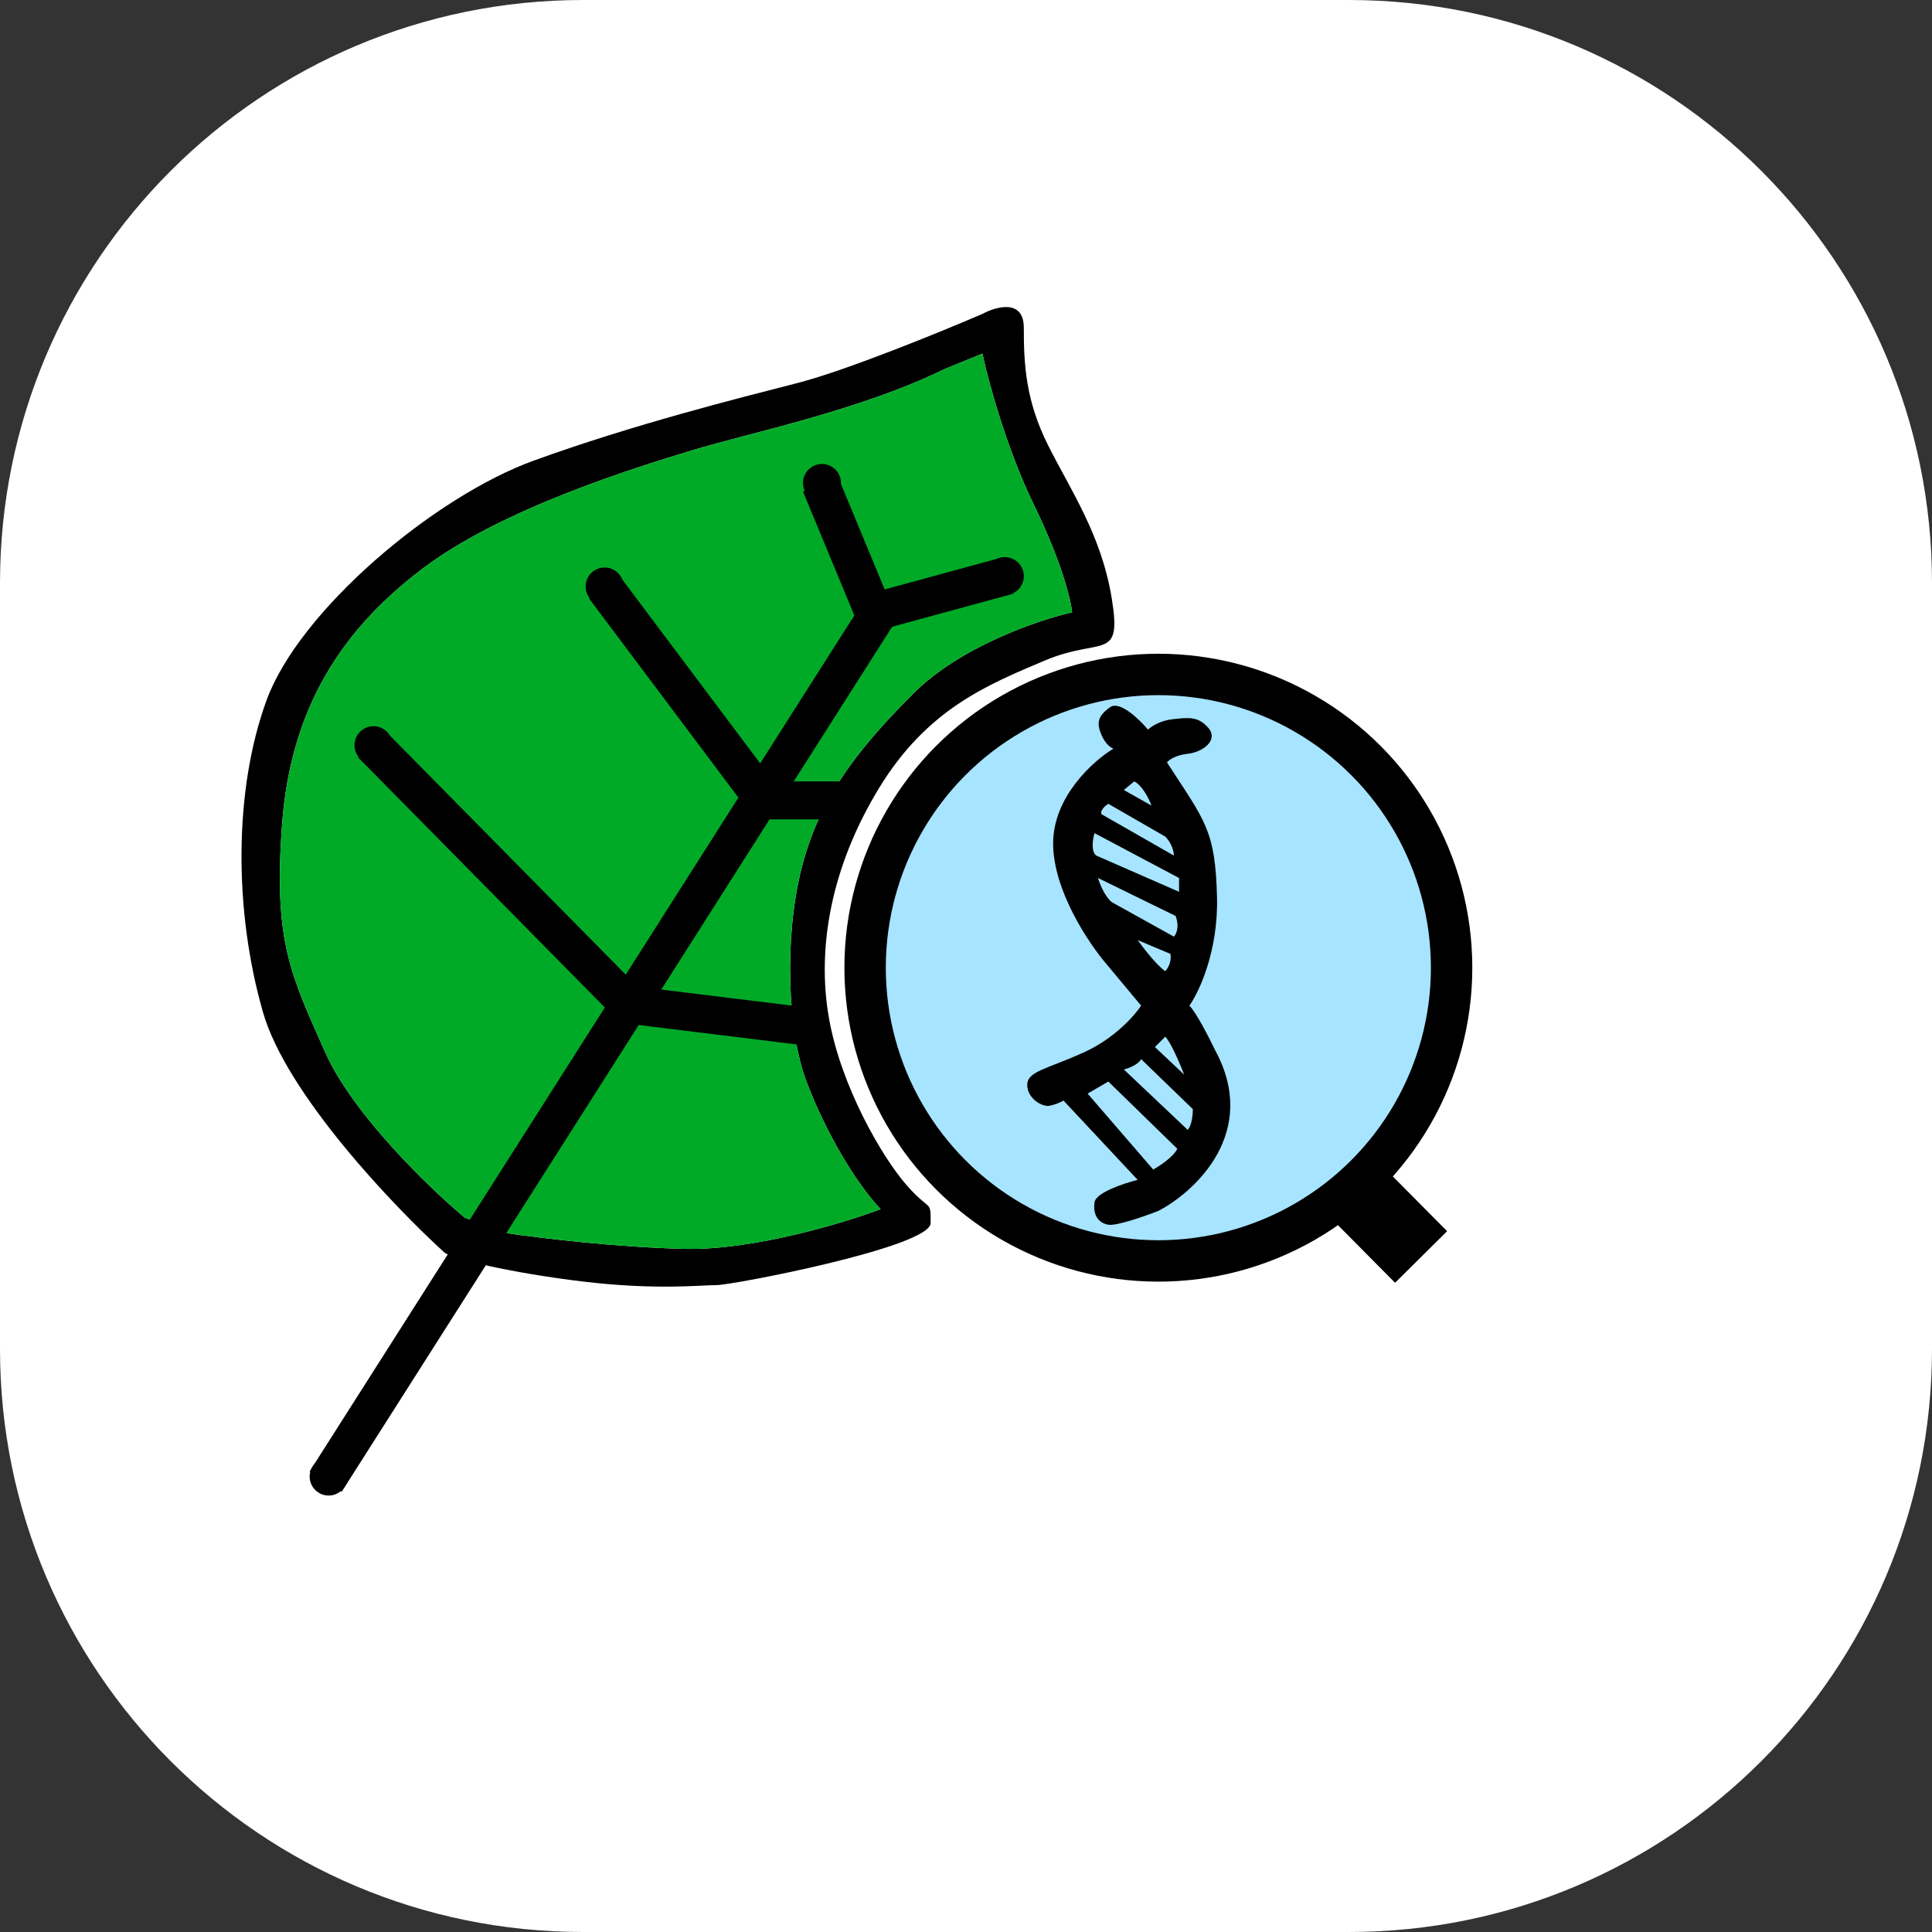 <svg width="560" height="560" viewBox="0 0 560 560" fill="none" xmlns="http://www.w3.org/2000/svg">
<rect x="0" y="0" width="560" height="560" fill="#333333" stroke="none"/>
<path d="M391 0H169C75.664 0 0 75.664 0 169V391C0 484.336 75.664 560 169 560H391C484.336 560 560 484.336 560 391V169C560 75.664 484.336 0 391 0Z" fill="white"/>
<path fill-rule="evenodd" clip-rule="evenodd" d="M128.755 362.991C114.089 349.658 83.055 317.091 76.255 293.491C67.755 263.991 67.755 228.991 77.255 202.991C86.755 176.991 125.755 143.991 154.755 133.491C183.755 122.991 213.755 115.491 231.255 110.991C245.255 107.391 272.755 96.158 284.755 90.991C288.755 88.824 296.755 86.591 296.755 94.991C296.755 105.491 297.255 115.991 303.755 128.991C310.255 141.991 319.255 154.991 322.255 173.491C325.255 191.991 319.255 184.491 302.755 191.491C286.255 198.491 268.755 205.491 254.755 228.491C240.755 251.491 236.755 274.991 240.255 294.991C243.755 314.991 255.755 335.491 262.755 343.491C269.755 351.491 269.755 347.491 269.755 354.491C269.755 361.491 212.255 372.491 207.755 372.491C203.255 372.491 190.255 373.991 169.255 371.491C148.255 368.991 130.755 364.835 128.755 362.991ZM94.255 304.991C102.255 322.991 124.589 344.491 134.755 352.991L147.255 357.491C156.255 358.824 179.155 361.591 198.755 361.991C218.355 362.391 244.589 354.491 255.255 350.491C247.755 342.491 239.255 327.991 233.755 313.491C228.255 298.991 227.255 271.991 232.255 251.991C237.255 231.991 247.755 217.991 264.755 200.991C278.355 187.391 301.089 179.658 310.755 177.491C310.422 173.991 307.755 162.891 299.755 146.491C291.755 130.091 286.422 110.324 284.755 102.491L273.755 106.991C249.255 118.991 217.255 125.491 200.755 130.491C184.255 135.491 145.255 147.491 122.255 164.991C99.255 182.491 84.255 204.991 81.755 238.991C79.255 272.991 84.255 282.491 94.255 304.991Z" fill="black"/>
<path d="M134.755 352.991C124.589 344.491 102.255 322.991 94.255 304.991C84.255 282.491 79.255 272.991 81.755 238.991C84.255 204.991 99.255 182.491 122.255 164.991C145.255 147.491 184.255 135.491 200.755 130.491C217.255 125.491 249.255 118.991 273.755 106.991L284.755 102.491C286.422 110.324 291.755 130.091 299.755 146.491C307.755 162.891 310.422 173.991 310.755 177.491C301.089 179.658 278.355 187.391 264.755 200.991C247.755 217.991 237.255 231.991 232.255 251.991C227.255 271.991 228.255 298.991 233.755 313.491C239.255 327.991 247.755 342.491 255.255 350.491C244.589 354.491 218.355 362.391 198.755 361.991C179.155 361.591 156.255 358.824 147.255 357.491L134.755 352.991Z" fill="#00AA27"/>
<circle cx="335.755" cy="280.491" r="85" fill="#A7E4FF" stroke="black" stroke-width="12"/>
<circle cx="95.255" cy="427.991" r="5.5" fill="black"/>
<circle cx="108.255" cy="215.991" r="5.5" fill="black"/>
<line x1="255.396" y1="176.444" x2="94.395" y2="429.444" stroke="black" stroke-width="11"/>
<line x1="107.671" y1="215.628" x2="180.671" y2="289.628" stroke="black" stroke-width="11"/>
<line x1="175.155" y1="170.191" x2="220.155" y2="230.191" stroke="black" stroke-width="11"/>
<line x1="237.836" y1="140.384" x2="254.836" y2="181.384" stroke="black" stroke-width="11"/>
<line x1="292.203" y1="166.797" x2="248.203" y2="178.797" stroke="black" stroke-width="11"/>
<line x1="244.755" y1="231.991" x2="215.755" y2="231.991" stroke="black" stroke-width="11"/>
<line x1="237.085" y1="297.95" x2="180.085" y2="290.95" stroke="black" stroke-width="11"/>
<circle cx="175.255" cy="169.991" r="5.5" fill="black"/>
<circle cx="238.255" cy="139.991" r="5.5" fill="black"/>
<circle cx="291.255" cy="166.991" r="5.5" fill="black"/>
<mask id="path-16-inside-1_13_221" fill="white">
<rect x="424.6" y="336.491" width="112.426" height="57.513" rx="8" transform="rotate(45.25 424.6 336.491)"/>
</mask>
<rect x="424.6" y="336.491" width="112.426" height="57.513" rx="8" transform="rotate(45.25 424.6 336.491)" fill="#FFD68D" stroke="black" stroke-width="24" mask="url(#path-16-inside-1_13_221)"/>
<path d="M396.798 342.54L410.965 356.831L404.407 363.332L390.24 349.041L396.798 342.54Z" fill="#FFD68D" stroke="black" stroke-width="12"/>
<path fill-rule="evenodd" clip-rule="evenodd" d="M335.755 350.991C346.589 345.324 365.055 328.091 352.255 304.491C350.589 300.991 346.755 293.491 344.755 291.491C347.589 287.491 353.155 275.591 352.755 259.991C352.255 240.491 349.255 237.991 338.255 220.991C338.755 220.324 340.655 218.891 344.255 218.491C348.755 217.991 353.255 214.491 350.255 210.991C347.255 207.491 344.255 207.991 339.755 208.491C336.155 208.891 333.589 210.658 332.755 211.491C330.255 208.491 324.555 202.991 321.755 204.991C318.255 207.491 317.755 209.491 319.255 212.991C320.455 215.791 322.089 216.824 322.755 216.991C316.922 220.491 305.255 230.891 305.255 244.491C305.255 258.091 315.589 273.491 320.755 279.491L330.755 291.491C328.922 294.324 323.055 300.991 314.255 304.991C303.255 309.991 297.755 310.491 297.755 314.491C297.755 318.491 302.255 320.991 304.255 320.491C306.255 320.091 307.755 319.324 308.255 318.991L329.755 341.991C325.755 342.991 317.655 345.691 317.255 348.491C316.755 351.991 318.255 354.491 321.255 354.991C323.655 355.391 331.922 352.491 335.755 350.991ZM334.255 338.991L315.255 316.991L321.255 313.491L341.255 332.991C340.055 335.391 336.089 337.991 334.255 338.991ZM330.755 306.991C329.955 308.591 327.089 309.658 325.755 309.991L344.255 327.491C345.455 326.291 345.755 322.991 345.755 321.491L330.755 306.991ZM343.255 311.491L334.755 303.491L337.755 300.491C339.355 302.091 342.089 308.491 343.255 311.491ZM339.255 276.491C339.655 278.891 338.422 280.824 337.755 281.491C335.355 279.891 331.422 274.824 329.755 272.491L339.255 276.491ZM340.755 265.491C341.955 268.691 340.922 270.824 340.255 271.491L322.255 261.491C320.255 259.891 318.755 256.158 318.255 254.491L340.755 265.491ZM341.755 254.491V258.491L317.755 247.991C316.155 246.791 316.755 243.158 317.255 241.491L341.755 254.491ZM340.255 247.991L319.255 235.991C318.855 234.791 320.422 233.491 321.255 232.991L337.755 242.491C339.755 244.491 340.255 246.991 340.255 247.991ZM333.755 233.491L325.755 228.991L328.755 226.491C331.155 227.691 333.089 231.658 333.755 233.491Z" fill="black"/>
</svg>

